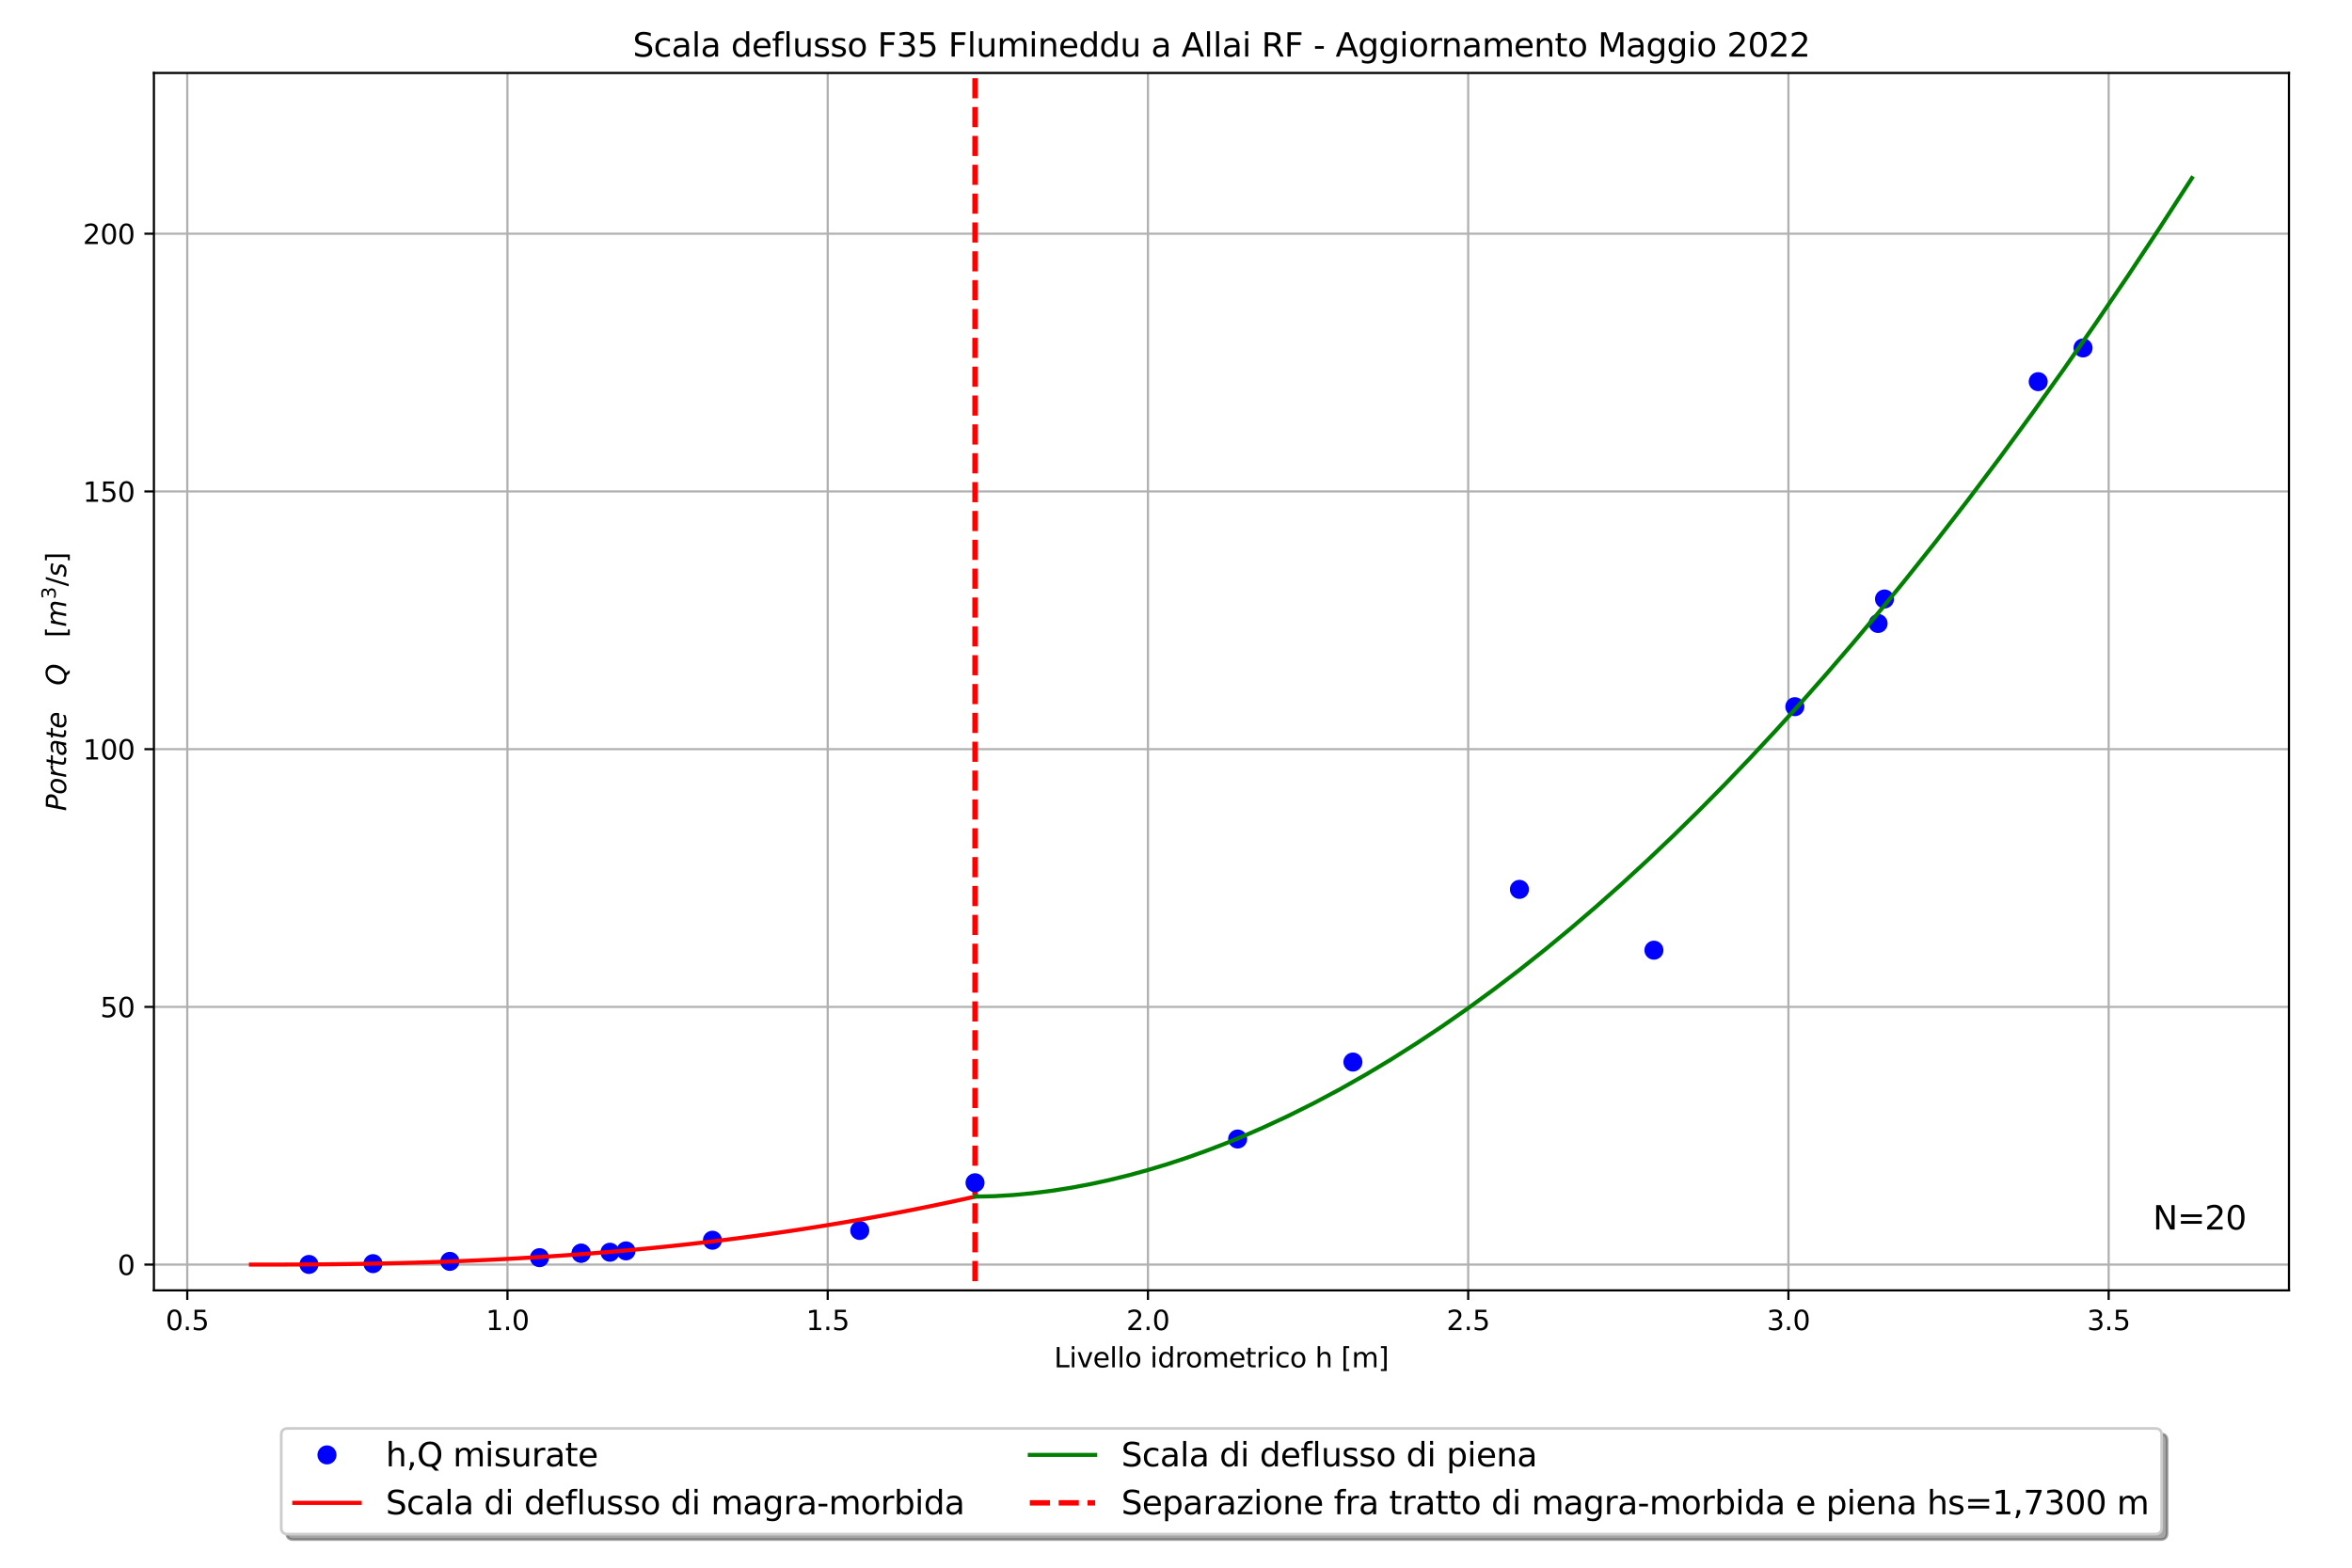 <?xml version="1.0" encoding="utf-8" standalone="no"?>
<!DOCTYPE svg PUBLIC "-//W3C//DTD SVG 1.1//EN"
  "http://www.w3.org/Graphics/SVG/1.1/DTD/svg11.dtd">
<svg height="576pt" version="1.1" viewBox="0 0 864 576" width="864pt" xmlns="http://www.w3.org/2000/svg" xmlns:xlink="http://www.w3.org/1999/xlink">
 <defs>
  <style type="text/css">*{stroke-linecap:butt;stroke-linejoin:round;}</style>
 </defs>
 <g id="figure_1">
  <g id="patch_1">
   <path d="M 0 576 
L 864 576 
L 864 0 
L 0 0 
z
" style="fill:#ffffff;"/>
  </g>
  <g id="axes_1">
   <g id="patch_2">
    <path d="M 56.538 474.112 
L 840.85 474.112 
L 840.85 26.8 
L 56.538 26.8 
z
" style="fill:#ffffff;"/>
   </g>
   <g id="matplotlib.axis_1">
    <g id="xtick_1">
     <g id="line2d_1">
      <path clip-path="url(#p2d6038a523)" d="M 68.786 474.112 
L 68.786 26.8 
" style="fill:none;stroke:#b0b0b0;stroke-linecap:square;stroke-width:0.8;"/>
     </g>
     <g id="line2d_2">
      <defs>
       <path d="M 0 0 
L 0 3.5 
" id="m335e46448c" style="stroke:#000000;stroke-width:0.8;"/>
      </defs>
      <g>
       <use style="stroke:#000000;stroke-width:0.8;" x="68.786" xlink:href="#m335e46448c" y="474.112"/>
      </g>
     </g>
     <g id="text_1">
      <!-- 0.5 -->
      <g transform="translate(60.834 488.71)scale(0.1 -0.1)">
       <defs>
        <path d="M 2034 4250 
Q 1547 4250 1301 3770 
Q 1056 3291 1056 2328 
Q 1056 1369 1301 889 
Q 1547 409 2034 409 
Q 2525 409 2770 889 
Q 3016 1369 3016 2328 
Q 3016 3291 2770 3770 
Q 2525 4250 2034 4250 
z
M 2034 4750 
Q 2819 4750 3233 4129 
Q 3647 3509 3647 2328 
Q 3647 1150 3233 529 
Q 2819 -91 2034 -91 
Q 1250 -91 836 529 
Q 422 1150 422 2328 
Q 422 3509 836 4129 
Q 1250 4750 2034 4750 
z
" id="DejaVuSans-30" transform="scale(0.016)"/>
        <path d="M 684 794 
L 1344 794 
L 1344 0 
L 684 0 
L 684 794 
z
" id="DejaVuSans-2e" transform="scale(0.016)"/>
        <path d="M 691 4666 
L 3169 4666 
L 3169 4134 
L 1269 4134 
L 1269 2991 
Q 1406 3038 1543 3061 
Q 1681 3084 1819 3084 
Q 2600 3084 3056 2656 
Q 3513 2228 3513 1497 
Q 3513 744 3044 326 
Q 2575 -91 1722 -91 
Q 1428 -91 1123 -41 
Q 819 9 494 109 
L 494 744 
Q 775 591 1075 516 
Q 1375 441 1709 441 
Q 2250 441 2565 725 
Q 2881 1009 2881 1497 
Q 2881 1984 2565 2268 
Q 2250 2553 1709 2553 
Q 1456 2553 1204 2497 
Q 953 2441 691 2322 
L 691 4666 
z
" id="DejaVuSans-35" transform="scale(0.016)"/>
       </defs>
       <use xlink:href="#DejaVuSans-30"/>
       <use x="63.623" xlink:href="#DejaVuSans-2e"/>
       <use x="95.41" xlink:href="#DejaVuSans-35"/>
      </g>
     </g>
    </g>
    <g id="xtick_2">
     <g id="line2d_3">
      <path clip-path="url(#p2d6038a523)" d="M 186.423 474.112 
L 186.423 26.8 
" style="fill:none;stroke:#b0b0b0;stroke-linecap:square;stroke-width:0.8;"/>
     </g>
     <g id="line2d_4">
      <g>
       <use style="stroke:#000000;stroke-width:0.8;" x="186.423" xlink:href="#m335e46448c" y="474.112"/>
      </g>
     </g>
     <g id="text_2">
      <!-- 1.0 -->
      <g transform="translate(178.472 488.71)scale(0.1 -0.1)">
       <defs>
        <path d="M 794 531 
L 1825 531 
L 1825 4091 
L 703 3866 
L 703 4441 
L 1819 4666 
L 2450 4666 
L 2450 531 
L 3481 531 
L 3481 0 
L 794 0 
L 794 531 
z
" id="DejaVuSans-31" transform="scale(0.016)"/>
       </defs>
       <use xlink:href="#DejaVuSans-31"/>
       <use x="63.623" xlink:href="#DejaVuSans-2e"/>
       <use x="95.41" xlink:href="#DejaVuSans-30"/>
      </g>
     </g>
    </g>
    <g id="xtick_3">
     <g id="line2d_5">
      <path clip-path="url(#p2d6038a523)" d="M 304.061 474.112 
L 304.061 26.8 
" style="fill:none;stroke:#b0b0b0;stroke-linecap:square;stroke-width:0.8;"/>
     </g>
     <g id="line2d_6">
      <g>
       <use style="stroke:#000000;stroke-width:0.8;" x="304.061" xlink:href="#m335e46448c" y="474.112"/>
      </g>
     </g>
     <g id="text_3">
      <!-- 1.5 -->
      <g transform="translate(296.109 488.71)scale(0.1 -0.1)">
       <use xlink:href="#DejaVuSans-31"/>
       <use x="63.623" xlink:href="#DejaVuSans-2e"/>
       <use x="95.41" xlink:href="#DejaVuSans-35"/>
      </g>
     </g>
    </g>
    <g id="xtick_4">
     <g id="line2d_7">
      <path clip-path="url(#p2d6038a523)" d="M 421.699 474.112 
L 421.699 26.8 
" style="fill:none;stroke:#b0b0b0;stroke-linecap:square;stroke-width:0.8;"/>
     </g>
     <g id="line2d_8">
      <g>
       <use style="stroke:#000000;stroke-width:0.8;" x="421.699" xlink:href="#m335e46448c" y="474.112"/>
      </g>
     </g>
     <g id="text_4">
      <!-- 2.0 -->
      <g transform="translate(413.747 488.71)scale(0.1 -0.1)">
       <defs>
        <path d="M 1228 531 
L 3431 531 
L 3431 0 
L 469 0 
L 469 531 
Q 828 903 1448 1529 
Q 2069 2156 2228 2338 
Q 2531 2678 2651 2914 
Q 2772 3150 2772 3378 
Q 2772 3750 2511 3984 
Q 2250 4219 1831 4219 
Q 1534 4219 1204 4116 
Q 875 4013 500 3803 
L 500 4441 
Q 881 4594 1212 4672 
Q 1544 4750 1819 4750 
Q 2544 4750 2975 4387 
Q 3406 4025 3406 3419 
Q 3406 3131 3298 2873 
Q 3191 2616 2906 2266 
Q 2828 2175 2409 1742 
Q 1991 1309 1228 531 
z
" id="DejaVuSans-32" transform="scale(0.016)"/>
       </defs>
       <use xlink:href="#DejaVuSans-32"/>
       <use x="63.623" xlink:href="#DejaVuSans-2e"/>
       <use x="95.41" xlink:href="#DejaVuSans-30"/>
      </g>
     </g>
    </g>
    <g id="xtick_5">
     <g id="line2d_9">
      <path clip-path="url(#p2d6038a523)" d="M 539.336 474.112 
L 539.336 26.8 
" style="fill:none;stroke:#b0b0b0;stroke-linecap:square;stroke-width:0.8;"/>
     </g>
     <g id="line2d_10">
      <g>
       <use style="stroke:#000000;stroke-width:0.8;" x="539.336" xlink:href="#m335e46448c" y="474.112"/>
      </g>
     </g>
     <g id="text_5">
      <!-- 2.5 -->
      <g transform="translate(531.385 488.71)scale(0.1 -0.1)">
       <use xlink:href="#DejaVuSans-32"/>
       <use x="63.623" xlink:href="#DejaVuSans-2e"/>
       <use x="95.41" xlink:href="#DejaVuSans-35"/>
      </g>
     </g>
    </g>
    <g id="xtick_6">
     <g id="line2d_11">
      <path clip-path="url(#p2d6038a523)" d="M 656.974 474.112 
L 656.974 26.8 
" style="fill:none;stroke:#b0b0b0;stroke-linecap:square;stroke-width:0.8;"/>
     </g>
     <g id="line2d_12">
      <g>
       <use style="stroke:#000000;stroke-width:0.8;" x="656.974" xlink:href="#m335e46448c" y="474.112"/>
      </g>
     </g>
     <g id="text_6">
      <!-- 3.0 -->
      <g transform="translate(649.022 488.71)scale(0.1 -0.1)">
       <defs>
        <path d="M 2597 2516 
Q 3050 2419 3304 2112 
Q 3559 1806 3559 1356 
Q 3559 666 3084 287 
Q 2609 -91 1734 -91 
Q 1441 -91 1130 -33 
Q 819 25 488 141 
L 488 750 
Q 750 597 1062 519 
Q 1375 441 1716 441 
Q 2309 441 2620 675 
Q 2931 909 2931 1356 
Q 2931 1769 2642 2001 
Q 2353 2234 1838 2234 
L 1294 2234 
L 1294 2753 
L 1863 2753 
Q 2328 2753 2575 2939 
Q 2822 3125 2822 3475 
Q 2822 3834 2567 4026 
Q 2313 4219 1838 4219 
Q 1578 4219 1281 4162 
Q 984 4106 628 3988 
L 628 4550 
Q 988 4650 1302 4700 
Q 1616 4750 1894 4750 
Q 2613 4750 3031 4423 
Q 3450 4097 3450 3541 
Q 3450 3153 3228 2886 
Q 3006 2619 2597 2516 
z
" id="DejaVuSans-33" transform="scale(0.016)"/>
       </defs>
       <use xlink:href="#DejaVuSans-33"/>
       <use x="63.623" xlink:href="#DejaVuSans-2e"/>
       <use x="95.41" xlink:href="#DejaVuSans-30"/>
      </g>
     </g>
    </g>
    <g id="xtick_7">
     <g id="line2d_13">
      <path clip-path="url(#p2d6038a523)" d="M 774.612 474.112 
L 774.612 26.8 
" style="fill:none;stroke:#b0b0b0;stroke-linecap:square;stroke-width:0.8;"/>
     </g>
     <g id="line2d_14">
      <g>
       <use style="stroke:#000000;stroke-width:0.8;" x="774.612" xlink:href="#m335e46448c" y="474.112"/>
      </g>
     </g>
     <g id="text_7">
      <!-- 3.5 -->
      <g transform="translate(766.66 488.71)scale(0.1 -0.1)">
       <use xlink:href="#DejaVuSans-33"/>
       <use x="63.623" xlink:href="#DejaVuSans-2e"/>
       <use x="95.41" xlink:href="#DejaVuSans-35"/>
      </g>
     </g>
    </g>
    <g id="text_8">
     <!-- Livello idrometrico h [m] -->
     <g transform="translate(387.212 502.389)scale(0.1 -0.1)">
      <defs>
       <path d="M 628 4666 
L 1259 4666 
L 1259 531 
L 3531 531 
L 3531 0 
L 628 0 
L 628 4666 
z
" id="DejaVuSans-4c" transform="scale(0.016)"/>
       <path d="M 603 3500 
L 1178 3500 
L 1178 0 
L 603 0 
L 603 3500 
z
M 603 4863 
L 1178 4863 
L 1178 4134 
L 603 4134 
L 603 4863 
z
" id="DejaVuSans-69" transform="scale(0.016)"/>
       <path d="M 191 3500 
L 800 3500 
L 1894 563 
L 2988 3500 
L 3597 3500 
L 2284 0 
L 1503 0 
L 191 3500 
z
" id="DejaVuSans-76" transform="scale(0.016)"/>
       <path d="M 3597 1894 
L 3597 1613 
L 953 1613 
Q 991 1019 1311 708 
Q 1631 397 2203 397 
Q 2534 397 2845 478 
Q 3156 559 3463 722 
L 3463 178 
Q 3153 47 2828 -22 
Q 2503 -91 2169 -91 
Q 1331 -91 842 396 
Q 353 884 353 1716 
Q 353 2575 817 3079 
Q 1281 3584 2069 3584 
Q 2775 3584 3186 3129 
Q 3597 2675 3597 1894 
z
M 3022 2063 
Q 3016 2534 2758 2815 
Q 2500 3097 2075 3097 
Q 1594 3097 1305 2825 
Q 1016 2553 972 2059 
L 3022 2063 
z
" id="DejaVuSans-65" transform="scale(0.016)"/>
       <path d="M 603 4863 
L 1178 4863 
L 1178 0 
L 603 0 
L 603 4863 
z
" id="DejaVuSans-6c" transform="scale(0.016)"/>
       <path d="M 1959 3097 
Q 1497 3097 1228 2736 
Q 959 2375 959 1747 
Q 959 1119 1226 758 
Q 1494 397 1959 397 
Q 2419 397 2687 759 
Q 2956 1122 2956 1747 
Q 2956 2369 2687 2733 
Q 2419 3097 1959 3097 
z
M 1959 3584 
Q 2709 3584 3137 3096 
Q 3566 2609 3566 1747 
Q 3566 888 3137 398 
Q 2709 -91 1959 -91 
Q 1206 -91 779 398 
Q 353 888 353 1747 
Q 353 2609 779 3096 
Q 1206 3584 1959 3584 
z
" id="DejaVuSans-6f" transform="scale(0.016)"/>
       <path id="DejaVuSans-20" transform="scale(0.016)"/>
       <path d="M 2906 2969 
L 2906 4863 
L 3481 4863 
L 3481 0 
L 2906 0 
L 2906 525 
Q 2725 213 2448 61 
Q 2172 -91 1784 -91 
Q 1150 -91 751 415 
Q 353 922 353 1747 
Q 353 2572 751 3078 
Q 1150 3584 1784 3584 
Q 2172 3584 2448 3432 
Q 2725 3281 2906 2969 
z
M 947 1747 
Q 947 1113 1208 752 
Q 1469 391 1925 391 
Q 2381 391 2643 752 
Q 2906 1113 2906 1747 
Q 2906 2381 2643 2742 
Q 2381 3103 1925 3103 
Q 1469 3103 1208 2742 
Q 947 2381 947 1747 
z
" id="DejaVuSans-64" transform="scale(0.016)"/>
       <path d="M 2631 2963 
Q 2534 3019 2420 3045 
Q 2306 3072 2169 3072 
Q 1681 3072 1420 2755 
Q 1159 2438 1159 1844 
L 1159 0 
L 581 0 
L 581 3500 
L 1159 3500 
L 1159 2956 
Q 1341 3275 1631 3429 
Q 1922 3584 2338 3584 
Q 2397 3584 2469 3576 
Q 2541 3569 2628 3553 
L 2631 2963 
z
" id="DejaVuSans-72" transform="scale(0.016)"/>
       <path d="M 3328 2828 
Q 3544 3216 3844 3400 
Q 4144 3584 4550 3584 
Q 5097 3584 5394 3201 
Q 5691 2819 5691 2113 
L 5691 0 
L 5113 0 
L 5113 2094 
Q 5113 2597 4934 2840 
Q 4756 3084 4391 3084 
Q 3944 3084 3684 2787 
Q 3425 2491 3425 1978 
L 3425 0 
L 2847 0 
L 2847 2094 
Q 2847 2600 2669 2842 
Q 2491 3084 2119 3084 
Q 1678 3084 1418 2786 
Q 1159 2488 1159 1978 
L 1159 0 
L 581 0 
L 581 3500 
L 1159 3500 
L 1159 2956 
Q 1356 3278 1631 3431 
Q 1906 3584 2284 3584 
Q 2666 3584 2933 3390 
Q 3200 3197 3328 2828 
z
" id="DejaVuSans-6d" transform="scale(0.016)"/>
       <path d="M 1172 4494 
L 1172 3500 
L 2356 3500 
L 2356 3053 
L 1172 3053 
L 1172 1153 
Q 1172 725 1289 603 
Q 1406 481 1766 481 
L 2356 481 
L 2356 0 
L 1766 0 
Q 1100 0 847 248 
Q 594 497 594 1153 
L 594 3053 
L 172 3053 
L 172 3500 
L 594 3500 
L 594 4494 
L 1172 4494 
z
" id="DejaVuSans-74" transform="scale(0.016)"/>
       <path d="M 3122 3366 
L 3122 2828 
Q 2878 2963 2633 3030 
Q 2388 3097 2138 3097 
Q 1578 3097 1268 2742 
Q 959 2388 959 1747 
Q 959 1106 1268 751 
Q 1578 397 2138 397 
Q 2388 397 2633 464 
Q 2878 531 3122 666 
L 3122 134 
Q 2881 22 2623 -34 
Q 2366 -91 2075 -91 
Q 1284 -91 818 406 
Q 353 903 353 1747 
Q 353 2603 823 3093 
Q 1294 3584 2113 3584 
Q 2378 3584 2631 3529 
Q 2884 3475 3122 3366 
z
" id="DejaVuSans-63" transform="scale(0.016)"/>
       <path d="M 3513 2113 
L 3513 0 
L 2938 0 
L 2938 2094 
Q 2938 2591 2744 2837 
Q 2550 3084 2163 3084 
Q 1697 3084 1428 2787 
Q 1159 2491 1159 1978 
L 1159 0 
L 581 0 
L 581 4863 
L 1159 4863 
L 1159 2956 
Q 1366 3272 1645 3428 
Q 1925 3584 2291 3584 
Q 2894 3584 3203 3211 
Q 3513 2838 3513 2113 
z
" id="DejaVuSans-68" transform="scale(0.016)"/>
       <path d="M 550 4863 
L 1875 4863 
L 1875 4416 
L 1125 4416 
L 1125 -397 
L 1875 -397 
L 1875 -844 
L 550 -844 
L 550 4863 
z
" id="DejaVuSans-5b" transform="scale(0.016)"/>
       <path d="M 1947 4863 
L 1947 -844 
L 622 -844 
L 622 -397 
L 1369 -397 
L 1369 4416 
L 622 4416 
L 622 4863 
L 1947 4863 
z
" id="DejaVuSans-5d" transform="scale(0.016)"/>
      </defs>
      <use xlink:href="#DejaVuSans-4c"/>
      <use x="55.713" xlink:href="#DejaVuSans-69"/>
      <use x="83.496" xlink:href="#DejaVuSans-76"/>
      <use x="142.676" xlink:href="#DejaVuSans-65"/>
      <use x="204.199" xlink:href="#DejaVuSans-6c"/>
      <use x="231.982" xlink:href="#DejaVuSans-6c"/>
      <use x="259.766" xlink:href="#DejaVuSans-6f"/>
      <use x="320.947" xlink:href="#DejaVuSans-20"/>
      <use x="352.734" xlink:href="#DejaVuSans-69"/>
      <use x="380.518" xlink:href="#DejaVuSans-64"/>
      <use x="443.994" xlink:href="#DejaVuSans-72"/>
      <use x="482.857" xlink:href="#DejaVuSans-6f"/>
      <use x="544.039" xlink:href="#DejaVuSans-6d"/>
      <use x="641.451" xlink:href="#DejaVuSans-65"/>
      <use x="702.975" xlink:href="#DejaVuSans-74"/>
      <use x="742.184" xlink:href="#DejaVuSans-72"/>
      <use x="783.297" xlink:href="#DejaVuSans-69"/>
      <use x="811.08" xlink:href="#DejaVuSans-63"/>
      <use x="866.061" xlink:href="#DejaVuSans-6f"/>
      <use x="927.242" xlink:href="#DejaVuSans-20"/>
      <use x="959.029" xlink:href="#DejaVuSans-68"/>
      <use x="1022.408" xlink:href="#DejaVuSans-20"/>
      <use x="1054.195" xlink:href="#DejaVuSans-5b"/>
      <use x="1093.209" xlink:href="#DejaVuSans-6d"/>
      <use x="1190.621" xlink:href="#DejaVuSans-5d"/>
     </g>
    </g>
   </g>
   <g id="matplotlib.axis_2">
    <g id="ytick_1">
     <g id="line2d_15">
      <path clip-path="url(#p2d6038a523)" d="M 56.538 464.643 
L 840.85 464.643 
" style="fill:none;stroke:#b0b0b0;stroke-linecap:square;stroke-width:0.8;"/>
     </g>
     <g id="line2d_16">
      <defs>
       <path d="M 0 0 
L -3.5 0 
" id="m6e664c7bfc" style="stroke:#000000;stroke-width:0.8;"/>
      </defs>
      <g>
       <use style="stroke:#000000;stroke-width:0.8;" x="56.538" xlink:href="#m6e664c7bfc" y="464.643"/>
      </g>
     </g>
     <g id="text_9">
      <!-- 0 -->
      <g transform="translate(43.175 468.442)scale(0.1 -0.1)">
       <use xlink:href="#DejaVuSans-30"/>
      </g>
     </g>
    </g>
    <g id="ytick_2">
     <g id="line2d_17">
      <path clip-path="url(#p2d6038a523)" d="M 56.538 369.95 
L 840.85 369.95 
" style="fill:none;stroke:#b0b0b0;stroke-linecap:square;stroke-width:0.8;"/>
     </g>
     <g id="line2d_18">
      <g>
       <use style="stroke:#000000;stroke-width:0.8;" x="56.538" xlink:href="#m6e664c7bfc" y="369.95"/>
      </g>
     </g>
     <g id="text_10">
      <!-- 50 -->
      <g transform="translate(36.812 373.749)scale(0.1 -0.1)">
       <use xlink:href="#DejaVuSans-35"/>
       <use x="63.623" xlink:href="#DejaVuSans-30"/>
      </g>
     </g>
    </g>
    <g id="ytick_3">
     <g id="line2d_19">
      <path clip-path="url(#p2d6038a523)" d="M 56.538 275.257 
L 840.85 275.257 
" style="fill:none;stroke:#b0b0b0;stroke-linecap:square;stroke-width:0.8;"/>
     </g>
     <g id="line2d_20">
      <g>
       <use style="stroke:#000000;stroke-width:0.8;" x="56.538" xlink:href="#m6e664c7bfc" y="275.257"/>
      </g>
     </g>
     <g id="text_11">
      <!-- 100 -->
      <g transform="translate(30.45 279.056)scale(0.1 -0.1)">
       <use xlink:href="#DejaVuSans-31"/>
       <use x="63.623" xlink:href="#DejaVuSans-30"/>
       <use x="127.246" xlink:href="#DejaVuSans-30"/>
      </g>
     </g>
    </g>
    <g id="ytick_4">
     <g id="line2d_21">
      <path clip-path="url(#p2d6038a523)" d="M 56.538 180.564 
L 840.85 180.564 
" style="fill:none;stroke:#b0b0b0;stroke-linecap:square;stroke-width:0.8;"/>
     </g>
     <g id="line2d_22">
      <g>
       <use style="stroke:#000000;stroke-width:0.8;" x="56.538" xlink:href="#m6e664c7bfc" y="180.564"/>
      </g>
     </g>
     <g id="text_12">
      <!-- 150 -->
      <g transform="translate(30.45 184.363)scale(0.1 -0.1)">
       <use xlink:href="#DejaVuSans-31"/>
       <use x="63.623" xlink:href="#DejaVuSans-35"/>
       <use x="127.246" xlink:href="#DejaVuSans-30"/>
      </g>
     </g>
    </g>
    <g id="ytick_5">
     <g id="line2d_23">
      <path clip-path="url(#p2d6038a523)" d="M 56.538 85.871 
L 840.85 85.871 
" style="fill:none;stroke:#b0b0b0;stroke-linecap:square;stroke-width:0.8;"/>
     </g>
     <g id="line2d_24">
      <g>
       <use style="stroke:#000000;stroke-width:0.8;" x="56.538" xlink:href="#m6e664c7bfc" y="85.871"/>
      </g>
     </g>
     <g id="text_13">
      <!-- 200 -->
      <g transform="translate(30.45 89.67)scale(0.1 -0.1)">
       <use xlink:href="#DejaVuSans-32"/>
       <use x="63.623" xlink:href="#DejaVuSans-30"/>
       <use x="127.246" xlink:href="#DejaVuSans-30"/>
      </g>
     </g>
    </g>
    <g id="text_14">
     <!-- $Portate \quad Q \quad [m^3/s]$ -->
     <g transform="translate(24.37 298.006)rotate(-90)scale(0.1 -0.1)">
      <defs>
       <path d="M 1081 4666 
L 2541 4666 
Q 3178 4666 3512 4369 
Q 3847 4072 3847 3500 
Q 3847 2731 3353 2303 
Q 2859 1875 1966 1875 
L 1172 1875 
L 806 0 
L 172 0 
L 1081 4666 
z
M 1613 4147 
L 1275 2394 
L 2069 2394 
Q 2606 2394 2893 2669 
Q 3181 2944 3181 3456 
Q 3181 3784 2986 3965 
Q 2791 4147 2438 4147 
L 1613 4147 
z
" id="DejaVuSans-Oblique-50" transform="scale(0.016)"/>
       <path d="M 1625 -91 
Q 1009 -91 651 289 
Q 294 669 294 1325 
Q 294 1706 417 2101 
Q 541 2497 738 2766 
Q 1047 3184 1428 3384 
Q 1809 3584 2291 3584 
Q 2888 3584 3255 3212 
Q 3622 2841 3622 2241 
Q 3622 1825 3500 1412 
Q 3378 1000 3181 728 
Q 2875 309 2494 109 
Q 2113 -91 1625 -91 
z
M 891 1344 
Q 891 869 1089 633 
Q 1288 397 1691 397 
Q 2269 397 2648 901 
Q 3028 1406 3028 2181 
Q 3028 2634 2825 2865 
Q 2622 3097 2228 3097 
Q 1903 3097 1650 2945 
Q 1397 2794 1197 2484 
Q 1050 2253 970 1956 
Q 891 1659 891 1344 
z
" id="DejaVuSans-Oblique-6f" transform="scale(0.016)"/>
       <path d="M 2853 2969 
Q 2766 3016 2653 3041 
Q 2541 3066 2413 3066 
Q 1953 3066 1609 2717 
Q 1266 2369 1153 1784 
L 800 0 
L 225 0 
L 909 3500 
L 1484 3500 
L 1375 2956 
Q 1603 3259 1920 3421 
Q 2238 3584 2597 3584 
Q 2691 3584 2781 3573 
Q 2872 3563 2963 3538 
L 2853 2969 
z
" id="DejaVuSans-Oblique-72" transform="scale(0.016)"/>
       <path d="M 2706 3500 
L 2619 3053 
L 1472 3053 
L 1100 1153 
Q 1081 1047 1072 975 
Q 1063 903 1063 863 
Q 1063 663 1183 572 
Q 1303 481 1569 481 
L 2150 481 
L 2053 0 
L 1503 0 
Q 991 0 739 200 
Q 488 400 488 806 
Q 488 878 497 964 
Q 506 1050 525 1153 
L 897 3053 
L 409 3053 
L 500 3500 
L 978 3500 
L 1172 4494 
L 1747 4494 
L 1556 3500 
L 2706 3500 
z
" id="DejaVuSans-Oblique-74" transform="scale(0.016)"/>
       <path d="M 3438 1997 
L 3047 0 
L 2472 0 
L 2578 531 
Q 2325 219 2001 64 
Q 1678 -91 1281 -91 
Q 834 -91 548 182 
Q 263 456 263 884 
Q 263 1497 752 1853 
Q 1241 2209 2100 2209 
L 2900 2209 
L 2931 2363 
Q 2938 2388 2941 2417 
Q 2944 2447 2944 2509 
Q 2944 2788 2717 2942 
Q 2491 3097 2081 3097 
Q 1800 3097 1504 3025 
Q 1209 2953 897 2809 
L 997 3341 
Q 1322 3463 1633 3523 
Q 1944 3584 2234 3584 
Q 2853 3584 3176 3315 
Q 3500 3047 3500 2534 
Q 3500 2431 3484 2292 
Q 3469 2153 3438 1997 
z
M 2816 1759 
L 2241 1759 
Q 1534 1759 1195 1570 
Q 856 1381 856 984 
Q 856 709 1029 553 
Q 1203 397 1509 397 
Q 1978 397 2328 733 
Q 2678 1069 2791 1631 
L 2816 1759 
z
" id="DejaVuSans-Oblique-61" transform="scale(0.016)"/>
       <path d="M 3078 2063 
Q 3088 2113 3092 2166 
Q 3097 2219 3097 2272 
Q 3097 2653 2873 2875 
Q 2650 3097 2266 3097 
Q 1838 3097 1509 2826 
Q 1181 2556 1013 2059 
L 3078 2063 
z
M 3578 1613 
L 903 1613 
Q 884 1494 878 1425 
Q 872 1356 872 1306 
Q 872 872 1139 634 
Q 1406 397 1894 397 
Q 2269 397 2603 481 
Q 2938 566 3225 728 
L 3116 159 
Q 2806 34 2476 -28 
Q 2147 -91 1806 -91 
Q 1078 -91 686 257 
Q 294 606 294 1247 
Q 294 1794 489 2264 
Q 684 2734 1063 3103 
Q 1306 3334 1642 3459 
Q 1978 3584 2356 3584 
Q 2950 3584 3301 3228 
Q 3653 2872 3653 2272 
Q 3653 2128 3634 1964 
Q 3616 1800 3578 1613 
z
" id="DejaVuSans-Oblique-65" transform="scale(0.016)"/>
       <path d="M 2309 -84 
Q 2275 -88 2237 -89 
Q 2200 -91 2125 -91 
Q 1250 -91 756 411 
Q 263 913 263 1797 
Q 263 2319 452 2844 
Q 641 3369 978 3788 
Q 1369 4269 1858 4509 
Q 2347 4750 2938 4750 
Q 3794 4750 4287 4245 
Q 4781 3741 4781 2869 
Q 4781 1928 4265 1147 
Q 3750 366 2919 44 
L 3553 -825 
L 2847 -825 
L 2309 -84 
z
M 2919 4238 
Q 2400 4238 2003 3986 
Q 1606 3734 1313 3219 
Q 1125 2891 1026 2522 
Q 928 2153 928 1778 
Q 928 1128 1239 775 
Q 1550 422 2119 422 
Q 2631 422 3032 676 
Q 3434 931 3719 1434 
Q 3909 1772 4009 2142 
Q 4109 2513 4109 2881 
Q 4109 3528 3796 3883 
Q 3484 4238 2919 4238 
z
" id="DejaVuSans-Oblique-51" transform="scale(0.016)"/>
       <path d="M 5747 2113 
L 5338 0 
L 4763 0 
L 5166 2094 
Q 5191 2228 5203 2325 
Q 5216 2422 5216 2491 
Q 5216 2772 5059 2928 
Q 4903 3084 4622 3084 
Q 4203 3084 3875 2770 
Q 3547 2456 3450 1953 
L 3066 0 
L 2491 0 
L 2900 2094 
Q 2925 2209 2937 2307 
Q 2950 2406 2950 2484 
Q 2950 2769 2794 2926 
Q 2638 3084 2363 3084 
Q 1938 3084 1609 2770 
Q 1281 2456 1184 1953 
L 800 0 
L 225 0 
L 909 3500 
L 1484 3500 
L 1375 2956 
Q 1609 3263 1923 3423 
Q 2238 3584 2597 3584 
Q 2978 3584 3223 3384 
Q 3469 3184 3519 2828 
Q 3781 3197 4126 3390 
Q 4472 3584 4856 3584 
Q 5306 3584 5551 3325 
Q 5797 3066 5797 2591 
Q 5797 2488 5784 2364 
Q 5772 2241 5747 2113 
z
" id="DejaVuSans-Oblique-6d" transform="scale(0.016)"/>
       <path d="M 1625 4666 
L 2156 4666 
L 531 -594 
L 0 -594 
L 1625 4666 
z
" id="DejaVuSans-2f" transform="scale(0.016)"/>
       <path d="M 3200 3397 
L 3091 2853 
Q 2863 2978 2609 3040 
Q 2356 3103 2088 3103 
Q 1634 3103 1373 2948 
Q 1113 2794 1113 2528 
Q 1113 2219 1719 2053 
Q 1766 2041 1788 2034 
L 1972 1978 
Q 2547 1819 2739 1644 
Q 2931 1469 2931 1166 
Q 2931 609 2489 259 
Q 2047 -91 1331 -91 
Q 1053 -91 747 -37 
Q 441 16 72 128 
L 184 722 
Q 500 559 806 475 
Q 1113 391 1394 391 
Q 1816 391 2080 572 
Q 2344 753 2344 1031 
Q 2344 1331 1650 1516 
L 1591 1531 
L 1394 1581 
Q 956 1697 753 1886 
Q 550 2075 550 2369 
Q 550 2928 970 3256 
Q 1391 3584 2113 3584 
Q 2397 3584 2667 3537 
Q 2938 3491 3200 3397 
z
" id="DejaVuSans-Oblique-73" transform="scale(0.016)"/>
      </defs>
      <use transform="translate(0 0.766)" xlink:href="#DejaVuSans-Oblique-50"/>
      <use transform="translate(60.303 0.766)" xlink:href="#DejaVuSans-Oblique-6f"/>
      <use transform="translate(121.484 0.766)" xlink:href="#DejaVuSans-Oblique-72"/>
      <use transform="translate(162.598 0.766)" xlink:href="#DejaVuSans-Oblique-74"/>
      <use transform="translate(201.807 0.766)" xlink:href="#DejaVuSans-Oblique-61"/>
      <use transform="translate(263.086 0.766)" xlink:href="#DejaVuSans-Oblique-74"/>
      <use transform="translate(302.295 0.766)" xlink:href="#DejaVuSans-Oblique-65"/>
      <use transform="translate(461.23 0.766)" xlink:href="#DejaVuSans-Oblique-51"/>
      <use transform="translate(637.354 0.766)" xlink:href="#DejaVuSans-5b"/>
      <use transform="translate(676.367 0.766)" xlink:href="#DejaVuSans-Oblique-6d"/>
      <use transform="translate(778.429 39.047)scale(0.7)" xlink:href="#DejaVuSans-33"/>
      <use transform="translate(825.7 0.766)" xlink:href="#DejaVuSans-2f"/>
      <use transform="translate(859.391 0.766)" xlink:href="#DejaVuSans-Oblique-73"/>
      <use transform="translate(911.491 0.766)" xlink:href="#DejaVuSans-5d"/>
     </g>
    </g>
   </g>
   <g id="LineCollection_1">
    <path clip-path="url(#p2d6038a523)" d="M 358.176 502.52 
L 358.176 -1 
" style="fill:none;stroke:#ff0000;stroke-dasharray:7.4,3.2;stroke-dashoffset:0;stroke-width:2;"/>
   </g>
   <g id="line2d_25">
    <defs>
     <path d="M 0 3 
C 0.796 3 1.559 2.684 2.121 2.121 
C 2.684 1.559 3 0.796 3 0 
C 3 -0.796 2.684 -1.559 2.121 -2.121 
C 1.559 -2.684 0.796 -3 0 -3 
C -0.796 -3 -1.559 -2.684 -2.121 -2.121 
C -2.684 -1.559 -3 -0.796 -3 0 
C -3 0.796 -2.684 1.559 -2.121 2.121 
C -1.559 2.684 -0.796 3 0 3 
z
" id="m32f3fd5a5f" style="stroke:#0000ff;"/>
    </defs>
    <g clip-path="url(#p2d6038a523)">
     <use style="fill:#0000ff;stroke:#0000ff;" x="113.488" xlink:href="#m32f3fd5a5f" y="464.582"/>
     <use style="fill:#0000ff;stroke:#0000ff;" x="137.015" xlink:href="#m32f3fd5a5f" y="464.294"/>
     <use style="fill:#0000ff;stroke:#0000ff;" x="165.249" xlink:href="#m32f3fd5a5f" y="463.457"/>
     <use style="fill:#0000ff;stroke:#0000ff;" x="198.187" xlink:href="#m32f3fd5a5f" y="462.092"/>
     <use style="fill:#0000ff;stroke:#0000ff;" x="213.48" xlink:href="#m32f3fd5a5f" y="460.478"/>
     <use style="fill:#0000ff;stroke:#0000ff;" x="213.48" xlink:href="#m32f3fd5a5f" y="460.438"/>
     <use style="fill:#0000ff;stroke:#0000ff;" x="224.067" xlink:href="#m32f3fd5a5f" y="460.097"/>
     <use style="fill:#0000ff;stroke:#0000ff;" x="229.949" xlink:href="#m32f3fd5a5f" y="459.603"/>
     <use style="fill:#0000ff;stroke:#0000ff;" x="261.711" xlink:href="#m32f3fd5a5f" y="455.687"/>
     <use style="fill:#0000ff;stroke:#0000ff;" x="315.825" xlink:href="#m32f3fd5a5f" y="452.103"/>
     <use style="fill:#0000ff;stroke:#0000ff;" x="358.174" xlink:href="#m32f3fd5a5f" y="434.566"/>
     <use style="fill:#0000ff;stroke:#0000ff;" x="454.637" xlink:href="#m32f3fd5a5f" y="418.499"/>
     <use style="fill:#0000ff;stroke:#0000ff;" x="496.987" xlink:href="#m32f3fd5a5f" y="390.222"/>
     <use style="fill:#0000ff;stroke:#0000ff;" x="558.158" xlink:href="#m32f3fd5a5f" y="326.77"/>
     <use style="fill:#0000ff;stroke:#0000ff;" x="607.566" xlink:href="#m32f3fd5a5f" y="349.117"/>
     <use style="fill:#0000ff;stroke:#0000ff;" x="659.327" xlink:href="#m32f3fd5a5f" y="259.648"/>
     <use style="fill:#0000ff;stroke:#0000ff;" x="689.913" xlink:href="#m32f3fd5a5f" y="229.081"/>
     <use style="fill:#0000ff;stroke:#0000ff;" x="692.265" xlink:href="#m32f3fd5a5f" y="220.083"/>
     <use style="fill:#0000ff;stroke:#0000ff;" x="748.731" xlink:href="#m32f3fd5a5f" y="140.234"/>
     <use style="fill:#0000ff;stroke:#0000ff;" x="765.201" xlink:href="#m32f3fd5a5f" y="127.841"/>
    </g>
   </g>
   <g id="line2d_26">
    <path clip-path="url(#p2d6038a523)" d="M 92.188 464.643 
L 94.541 464.642 
L 96.894 464.641 
L 99.246 464.638 
L 101.599 464.634 
L 103.952 464.628 
L 106.305 464.62 
L 108.657 464.61 
L 111.01 464.598 
L 113.363 464.583 
L 115.716 464.566 
L 118.068 464.546 
L 120.421 464.524 
L 122.774 464.499 
L 125.127 464.472 
L 127.479 464.441 
L 129.832 464.407 
L 132.185 464.371 
L 134.538 464.331 
L 136.89 464.288 
L 139.243 464.242 
L 141.596 464.193 
L 143.949 464.14 
L 146.301 464.084 
L 148.654 464.024 
L 151.007 463.96 
L 153.36 463.894 
L 155.712 463.823 
L 158.065 463.749 
L 160.418 463.671 
L 162.771 463.589 
L 165.123 463.503 
L 167.476 463.413 
L 169.829 463.32 
L 172.182 463.222 
L 174.534 463.12 
L 176.887 463.014 
L 179.24 462.904 
L 181.593 462.79 
L 183.945 462.672 
L 186.298 462.549 
L 188.651 462.422 
L 191.004 462.29 
L 193.356 462.154 
L 195.709 462.014 
L 198.062 461.869 
L 200.415 461.72 
L 202.767 461.566 
L 205.12 461.408 
L 207.473 461.244 
L 209.826 461.077 
L 212.179 460.904 
L 214.531 460.727 
L 216.884 460.545 
L 219.237 460.358 
L 221.59 460.166 
L 223.942 459.969 
L 226.295 459.768 
L 228.648 459.561 
L 231.001 459.35 
L 233.353 459.133 
L 235.706 458.911 
L 238.059 458.685 
L 240.412 458.453 
L 242.764 458.216 
L 245.117 457.974 
L 247.47 457.726 
L 249.823 457.474 
L 252.175 457.216 
L 254.528 456.952 
L 256.881 456.684 
L 259.234 456.41 
L 261.586 456.13 
L 263.939 455.846 
L 266.292 455.555 
L 268.645 455.26 
L 270.997 454.958 
L 273.35 454.651 
L 275.703 454.339 
L 278.056 454.021 
L 280.408 453.697 
L 282.761 453.368 
L 285.114 453.033 
L 287.467 452.693 
L 289.819 452.346 
L 292.172 451.994 
L 294.525 451.636 
L 296.878 451.272 
L 299.23 450.903 
L 301.583 450.527 
L 303.936 450.146 
L 306.289 449.758 
L 308.641 449.365 
L 310.994 448.966 
L 313.347 448.561 
L 315.7 448.15 
L 318.052 447.732 
L 320.405 447.309 
L 322.758 446.879 
L 325.111 446.444 
L 327.463 446.002 
L 329.816 445.554 
L 332.169 445.1 
L 334.522 444.64 
L 336.874 444.174 
L 339.227 443.701 
L 341.58 443.222 
L 343.933 442.737 
L 346.285 442.245 
L 348.638 441.747 
L 350.991 441.242 
L 353.344 440.732 
L 355.696 440.214 
L 358.049 439.691 
" style="fill:none;stroke:#ff0000;stroke-linecap:square;stroke-width:1.5;"/>
   </g>
   <g id="line2d_27">
    <path clip-path="url(#p2d6038a523)" d="M 358.176 439.662 
L 365.234 439.501 
L 372.293 439.073 
L 379.351 438.406 
L 386.409 437.512 
L 393.468 436.4 
L 400.526 435.077 
L 407.584 433.547 
L 414.642 431.814 
L 421.701 429.883 
L 428.759 427.756 
L 435.817 425.436 
L 442.875 422.925 
L 449.934 420.226 
L 456.992 417.34 
L 464.05 414.27 
L 473.461 409.892 
L 482.872 405.193 
L 492.283 400.175 
L 501.694 394.841 
L 511.105 389.195 
L 520.516 383.24 
L 529.927 376.977 
L 539.338 370.409 
L 548.749 363.538 
L 558.16 356.366 
L 567.571 348.894 
L 576.982 341.126 
L 586.393 333.062 
L 595.804 324.704 
L 605.215 316.054 
L 614.626 307.113 
L 624.037 297.883 
L 633.448 288.364 
L 642.859 278.559 
L 652.27 268.469 
L 661.681 258.094 
L 671.092 247.437 
L 680.503 236.497 
L 689.914 225.277 
L 699.326 213.777 
L 711.089 199.01 
L 722.853 183.81 
L 734.617 168.178 
L 746.381 152.116 
L 758.144 135.626 
L 769.908 118.71 
L 781.672 101.369 
L 793.436 83.605 
L 805.199 65.419 
L 805.199 65.419 
" style="fill:none;stroke:#008000;stroke-linecap:square;stroke-width:1.5;"/>
   </g>
   <g id="patch_3">
    <path d="M 56.538 474.112 
L 56.538 26.8 
" style="fill:none;stroke:#000000;stroke-linecap:square;stroke-linejoin:miter;stroke-width:0.8;"/>
   </g>
   <g id="patch_4">
    <path d="M 840.85 474.112 
L 840.85 26.8 
" style="fill:none;stroke:#000000;stroke-linecap:square;stroke-linejoin:miter;stroke-width:0.8;"/>
   </g>
   <g id="patch_5">
    <path d="M 56.538 474.112 
L 840.85 474.112 
" style="fill:none;stroke:#000000;stroke-linecap:square;stroke-linejoin:miter;stroke-width:0.8;"/>
   </g>
   <g id="patch_6">
    <path d="M 56.538 26.8 
L 840.85 26.8 
" style="fill:none;stroke:#000000;stroke-linecap:square;stroke-linejoin:miter;stroke-width:0.8;"/>
   </g>
   <g id="text_15">
    <!-- N=20 -->
    <g transform="translate(790.861 451.746)scale(0.12 -0.12)">
     <defs>
      <path d="M 628 4666 
L 1478 4666 
L 3547 763 
L 3547 4666 
L 4159 4666 
L 4159 0 
L 3309 0 
L 1241 3903 
L 1241 0 
L 628 0 
L 628 4666 
z
" id="DejaVuSans-4e" transform="scale(0.016)"/>
      <path d="M 678 2906 
L 4684 2906 
L 4684 2381 
L 678 2381 
L 678 2906 
z
M 678 1631 
L 4684 1631 
L 4684 1100 
L 678 1100 
L 678 1631 
z
" id="DejaVuSans-3d" transform="scale(0.016)"/>
     </defs>
     <use xlink:href="#DejaVuSans-4e"/>
     <use x="74.805" xlink:href="#DejaVuSans-3d"/>
     <use x="158.594" xlink:href="#DejaVuSans-32"/>
     <use x="222.217" xlink:href="#DejaVuSans-30"/>
    </g>
   </g>
   <g id="text_16">
    <!-- Scala deflusso F35 Flumineddu a Allai RF - Aggiornamento Maggio 2022 -->
    <g transform="translate(232.472 20.8)scale(0.12 -0.12)">
     <defs>
      <path d="M 3425 4513 
L 3425 3897 
Q 3066 4069 2747 4153 
Q 2428 4238 2131 4238 
Q 1616 4238 1336 4038 
Q 1056 3838 1056 3469 
Q 1056 3159 1242 3001 
Q 1428 2844 1947 2747 
L 2328 2669 
Q 3034 2534 3370 2195 
Q 3706 1856 3706 1288 
Q 3706 609 3251 259 
Q 2797 -91 1919 -91 
Q 1588 -91 1214 -16 
Q 841 59 441 206 
L 441 856 
Q 825 641 1194 531 
Q 1563 422 1919 422 
Q 2459 422 2753 634 
Q 3047 847 3047 1241 
Q 3047 1584 2836 1778 
Q 2625 1972 2144 2069 
L 1759 2144 
Q 1053 2284 737 2584 
Q 422 2884 422 3419 
Q 422 4038 858 4394 
Q 1294 4750 2059 4750 
Q 2388 4750 2728 4690 
Q 3069 4631 3425 4513 
z
" id="DejaVuSans-53" transform="scale(0.016)"/>
      <path d="M 2194 1759 
Q 1497 1759 1228 1600 
Q 959 1441 959 1056 
Q 959 750 1161 570 
Q 1363 391 1709 391 
Q 2188 391 2477 730 
Q 2766 1069 2766 1631 
L 2766 1759 
L 2194 1759 
z
M 3341 1997 
L 3341 0 
L 2766 0 
L 2766 531 
Q 2569 213 2275 61 
Q 1981 -91 1556 -91 
Q 1019 -91 701 211 
Q 384 513 384 1019 
Q 384 1609 779 1909 
Q 1175 2209 1959 2209 
L 2766 2209 
L 2766 2266 
Q 2766 2663 2505 2880 
Q 2244 3097 1772 3097 
Q 1472 3097 1187 3025 
Q 903 2953 641 2809 
L 641 3341 
Q 956 3463 1253 3523 
Q 1550 3584 1831 3584 
Q 2591 3584 2966 3190 
Q 3341 2797 3341 1997 
z
" id="DejaVuSans-61" transform="scale(0.016)"/>
      <path d="M 2375 4863 
L 2375 4384 
L 1825 4384 
Q 1516 4384 1395 4259 
Q 1275 4134 1275 3809 
L 1275 3500 
L 2222 3500 
L 2222 3053 
L 1275 3053 
L 1275 0 
L 697 0 
L 697 3053 
L 147 3053 
L 147 3500 
L 697 3500 
L 697 3744 
Q 697 4328 969 4595 
Q 1241 4863 1831 4863 
L 2375 4863 
z
" id="DejaVuSans-66" transform="scale(0.016)"/>
      <path d="M 544 1381 
L 544 3500 
L 1119 3500 
L 1119 1403 
Q 1119 906 1312 657 
Q 1506 409 1894 409 
Q 2359 409 2629 706 
Q 2900 1003 2900 1516 
L 2900 3500 
L 3475 3500 
L 3475 0 
L 2900 0 
L 2900 538 
Q 2691 219 2414 64 
Q 2138 -91 1772 -91 
Q 1169 -91 856 284 
Q 544 659 544 1381 
z
M 1991 3584 
L 1991 3584 
z
" id="DejaVuSans-75" transform="scale(0.016)"/>
      <path d="M 2834 3397 
L 2834 2853 
Q 2591 2978 2328 3040 
Q 2066 3103 1784 3103 
Q 1356 3103 1142 2972 
Q 928 2841 928 2578 
Q 928 2378 1081 2264 
Q 1234 2150 1697 2047 
L 1894 2003 
Q 2506 1872 2764 1633 
Q 3022 1394 3022 966 
Q 3022 478 2636 193 
Q 2250 -91 1575 -91 
Q 1294 -91 989 -36 
Q 684 19 347 128 
L 347 722 
Q 666 556 975 473 
Q 1284 391 1588 391 
Q 1994 391 2212 530 
Q 2431 669 2431 922 
Q 2431 1156 2273 1281 
Q 2116 1406 1581 1522 
L 1381 1569 
Q 847 1681 609 1914 
Q 372 2147 372 2553 
Q 372 3047 722 3315 
Q 1072 3584 1716 3584 
Q 2034 3584 2315 3537 
Q 2597 3491 2834 3397 
z
" id="DejaVuSans-73" transform="scale(0.016)"/>
      <path d="M 628 4666 
L 3309 4666 
L 3309 4134 
L 1259 4134 
L 1259 2759 
L 3109 2759 
L 3109 2228 
L 1259 2228 
L 1259 0 
L 628 0 
L 628 4666 
z
" id="DejaVuSans-46" transform="scale(0.016)"/>
      <path d="M 3513 2113 
L 3513 0 
L 2938 0 
L 2938 2094 
Q 2938 2591 2744 2837 
Q 2550 3084 2163 3084 
Q 1697 3084 1428 2787 
Q 1159 2491 1159 1978 
L 1159 0 
L 581 0 
L 581 3500 
L 1159 3500 
L 1159 2956 
Q 1366 3272 1645 3428 
Q 1925 3584 2291 3584 
Q 2894 3584 3203 3211 
Q 3513 2838 3513 2113 
z
" id="DejaVuSans-6e" transform="scale(0.016)"/>
      <path d="M 2188 4044 
L 1331 1722 
L 3047 1722 
L 2188 4044 
z
M 1831 4666 
L 2547 4666 
L 4325 0 
L 3669 0 
L 3244 1197 
L 1141 1197 
L 716 0 
L 50 0 
L 1831 4666 
z
" id="DejaVuSans-41" transform="scale(0.016)"/>
      <path d="M 2841 2188 
Q 3044 2119 3236 1894 
Q 3428 1669 3622 1275 
L 4263 0 
L 3584 0 
L 2988 1197 
Q 2756 1666 2539 1819 
Q 2322 1972 1947 1972 
L 1259 1972 
L 1259 0 
L 628 0 
L 628 4666 
L 2053 4666 
Q 2853 4666 3247 4331 
Q 3641 3997 3641 3322 
Q 3641 2881 3436 2590 
Q 3231 2300 2841 2188 
z
M 1259 4147 
L 1259 2491 
L 2053 2491 
Q 2509 2491 2742 2702 
Q 2975 2913 2975 3322 
Q 2975 3731 2742 3939 
Q 2509 4147 2053 4147 
L 1259 4147 
z
" id="DejaVuSans-52" transform="scale(0.016)"/>
      <path d="M 313 2009 
L 1997 2009 
L 1997 1497 
L 313 1497 
L 313 2009 
z
" id="DejaVuSans-2d" transform="scale(0.016)"/>
      <path d="M 2906 1791 
Q 2906 2416 2648 2759 
Q 2391 3103 1925 3103 
Q 1463 3103 1205 2759 
Q 947 2416 947 1791 
Q 947 1169 1205 825 
Q 1463 481 1925 481 
Q 2391 481 2648 825 
Q 2906 1169 2906 1791 
z
M 3481 434 
Q 3481 -459 3084 -895 
Q 2688 -1331 1869 -1331 
Q 1566 -1331 1297 -1286 
Q 1028 -1241 775 -1147 
L 775 -588 
Q 1028 -725 1275 -790 
Q 1522 -856 1778 -856 
Q 2344 -856 2625 -561 
Q 2906 -266 2906 331 
L 2906 616 
Q 2728 306 2450 153 
Q 2172 0 1784 0 
Q 1141 0 747 490 
Q 353 981 353 1791 
Q 353 2603 747 3093 
Q 1141 3584 1784 3584 
Q 2172 3584 2450 3431 
Q 2728 3278 2906 2969 
L 2906 3500 
L 3481 3500 
L 3481 434 
z
" id="DejaVuSans-67" transform="scale(0.016)"/>
      <path d="M 628 4666 
L 1569 4666 
L 2759 1491 
L 3956 4666 
L 4897 4666 
L 4897 0 
L 4281 0 
L 4281 4097 
L 3078 897 
L 2444 897 
L 1241 4097 
L 1241 0 
L 628 0 
L 628 4666 
z
" id="DejaVuSans-4d" transform="scale(0.016)"/>
     </defs>
     <use xlink:href="#DejaVuSans-53"/>
     <use x="63.477" xlink:href="#DejaVuSans-63"/>
     <use x="118.457" xlink:href="#DejaVuSans-61"/>
     <use x="179.736" xlink:href="#DejaVuSans-6c"/>
     <use x="207.52" xlink:href="#DejaVuSans-61"/>
     <use x="268.799" xlink:href="#DejaVuSans-20"/>
     <use x="300.586" xlink:href="#DejaVuSans-64"/>
     <use x="364.062" xlink:href="#DejaVuSans-65"/>
     <use x="425.586" xlink:href="#DejaVuSans-66"/>
     <use x="460.791" xlink:href="#DejaVuSans-6c"/>
     <use x="488.574" xlink:href="#DejaVuSans-75"/>
     <use x="551.953" xlink:href="#DejaVuSans-73"/>
     <use x="604.053" xlink:href="#DejaVuSans-73"/>
     <use x="656.152" xlink:href="#DejaVuSans-6f"/>
     <use x="717.334" xlink:href="#DejaVuSans-20"/>
     <use x="749.121" xlink:href="#DejaVuSans-46"/>
     <use x="806.641" xlink:href="#DejaVuSans-33"/>
     <use x="870.264" xlink:href="#DejaVuSans-35"/>
     <use x="933.887" xlink:href="#DejaVuSans-20"/>
     <use x="965.674" xlink:href="#DejaVuSans-46"/>
     <use x="1023.193" xlink:href="#DejaVuSans-6c"/>
     <use x="1050.977" xlink:href="#DejaVuSans-75"/>
     <use x="1114.355" xlink:href="#DejaVuSans-6d"/>
     <use x="1211.768" xlink:href="#DejaVuSans-69"/>
     <use x="1239.551" xlink:href="#DejaVuSans-6e"/>
     <use x="1302.93" xlink:href="#DejaVuSans-65"/>
     <use x="1364.453" xlink:href="#DejaVuSans-64"/>
     <use x="1427.93" xlink:href="#DejaVuSans-64"/>
     <use x="1491.406" xlink:href="#DejaVuSans-75"/>
     <use x="1554.785" xlink:href="#DejaVuSans-20"/>
     <use x="1586.572" xlink:href="#DejaVuSans-61"/>
     <use x="1647.852" xlink:href="#DejaVuSans-20"/>
     <use x="1679.639" xlink:href="#DejaVuSans-41"/>
     <use x="1748.047" xlink:href="#DejaVuSans-6c"/>
     <use x="1775.83" xlink:href="#DejaVuSans-6c"/>
     <use x="1803.613" xlink:href="#DejaVuSans-61"/>
     <use x="1864.893" xlink:href="#DejaVuSans-69"/>
     <use x="1892.676" xlink:href="#DejaVuSans-20"/>
     <use x="1924.463" xlink:href="#DejaVuSans-52"/>
     <use x="1993.945" xlink:href="#DejaVuSans-46"/>
     <use x="2051.465" xlink:href="#DejaVuSans-20"/>
     <use x="2083.252" xlink:href="#DejaVuSans-2d"/>
     <use x="2119.336" xlink:href="#DejaVuSans-20"/>
     <use x="2151.123" xlink:href="#DejaVuSans-41"/>
     <use x="2219.531" xlink:href="#DejaVuSans-67"/>
     <use x="2283.008" xlink:href="#DejaVuSans-67"/>
     <use x="2346.484" xlink:href="#DejaVuSans-69"/>
     <use x="2374.268" xlink:href="#DejaVuSans-6f"/>
     <use x="2435.449" xlink:href="#DejaVuSans-72"/>
     <use x="2474.812" xlink:href="#DejaVuSans-6e"/>
     <use x="2538.191" xlink:href="#DejaVuSans-61"/>
     <use x="2599.471" xlink:href="#DejaVuSans-6d"/>
     <use x="2696.883" xlink:href="#DejaVuSans-65"/>
     <use x="2758.406" xlink:href="#DejaVuSans-6e"/>
     <use x="2821.785" xlink:href="#DejaVuSans-74"/>
     <use x="2860.994" xlink:href="#DejaVuSans-6f"/>
     <use x="2922.176" xlink:href="#DejaVuSans-20"/>
     <use x="2953.963" xlink:href="#DejaVuSans-4d"/>
     <use x="3040.242" xlink:href="#DejaVuSans-61"/>
     <use x="3101.521" xlink:href="#DejaVuSans-67"/>
     <use x="3164.998" xlink:href="#DejaVuSans-67"/>
     <use x="3228.475" xlink:href="#DejaVuSans-69"/>
     <use x="3256.258" xlink:href="#DejaVuSans-6f"/>
     <use x="3317.439" xlink:href="#DejaVuSans-20"/>
     <use x="3349.227" xlink:href="#DejaVuSans-32"/>
     <use x="3412.85" xlink:href="#DejaVuSans-30"/>
     <use x="3476.473" xlink:href="#DejaVuSans-32"/>
     <use x="3540.096" xlink:href="#DejaVuSans-32"/>
    </g>
   </g>
   <g id="legend_1">
    <g id="patch_7">
     <path d="M 107.712 565.671 
L 793.675 565.671 
Q 796.075 565.671 796.075 563.271 
L 796.075 529.243 
Q 796.075 526.843 793.675 526.843 
L 107.712 526.843 
Q 105.312 526.843 105.312 529.243 
L 105.312 563.271 
Q 105.312 565.671 107.712 565.671 
z
" style="fill:#4c4c4c;opacity:0.5;stroke:#4c4c4c;stroke-linejoin:miter;"/>
    </g>
    <g id="patch_8">
     <path d="M 105.712 563.671 
L 791.675 563.671 
Q 794.075 563.671 794.075 561.271 
L 794.075 527.243 
Q 794.075 524.843 791.675 524.843 
L 105.712 524.843 
Q 103.312 524.843 103.312 527.243 
L 103.312 561.271 
Q 103.312 563.671 105.712 563.671 
z
" style="fill:#ffffff;stroke:#cccccc;stroke-linejoin:miter;"/>
    </g>
    <g id="line2d_28"/>
    <g id="line2d_29">
     <g>
      <use style="fill:#0000ff;stroke:#0000ff;" x="120.112" xlink:href="#m32f3fd5a5f" y="534.561"/>
     </g>
    </g>
    <g id="text_17">
     <!-- h,Q misurate -->
     <g transform="translate(141.712 538.761)scale(0.12 -0.12)">
      <defs>
       <path d="M 750 794 
L 1409 794 
L 1409 256 
L 897 -744 
L 494 -744 
L 750 256 
L 750 794 
z
" id="DejaVuSans-2c" transform="scale(0.016)"/>
       <path d="M 2522 4238 
Q 1834 4238 1429 3725 
Q 1025 3213 1025 2328 
Q 1025 1447 1429 934 
Q 1834 422 2522 422 
Q 3209 422 3611 934 
Q 4013 1447 4013 2328 
Q 4013 3213 3611 3725 
Q 3209 4238 2522 4238 
z
M 3406 84 
L 4238 -825 
L 3475 -825 
L 2784 -78 
Q 2681 -84 2626 -87 
Q 2572 -91 2522 -91 
Q 1538 -91 948 567 
Q 359 1225 359 2328 
Q 359 3434 948 4092 
Q 1538 4750 2522 4750 
Q 3503 4750 4090 4092 
Q 4678 3434 4678 2328 
Q 4678 1516 4351 937 
Q 4025 359 3406 84 
z
" id="DejaVuSans-51" transform="scale(0.016)"/>
      </defs>
      <use xlink:href="#DejaVuSans-68"/>
      <use x="63.379" xlink:href="#DejaVuSans-2c"/>
      <use x="95.166" xlink:href="#DejaVuSans-51"/>
      <use x="173.877" xlink:href="#DejaVuSans-20"/>
      <use x="205.664" xlink:href="#DejaVuSans-6d"/>
      <use x="303.076" xlink:href="#DejaVuSans-69"/>
      <use x="330.859" xlink:href="#DejaVuSans-73"/>
      <use x="382.959" xlink:href="#DejaVuSans-75"/>
      <use x="446.338" xlink:href="#DejaVuSans-72"/>
      <use x="487.451" xlink:href="#DejaVuSans-61"/>
      <use x="548.73" xlink:href="#DejaVuSans-74"/>
      <use x="587.939" xlink:href="#DejaVuSans-65"/>
     </g>
    </g>
    <g id="line2d_30">
     <path d="M 108.112 552.175 
L 132.112 552.175 
" style="fill:none;stroke:#ff0000;stroke-linecap:square;stroke-width:1.5;"/>
    </g>
    <g id="line2d_31"/>
    <g id="text_18">
     <!-- Scala di deflusso di magra-morbida -->
     <g transform="translate(141.712 556.375)scale(0.12 -0.12)">
      <defs>
       <path d="M 3116 1747 
Q 3116 2381 2855 2742 
Q 2594 3103 2138 3103 
Q 1681 3103 1420 2742 
Q 1159 2381 1159 1747 
Q 1159 1113 1420 752 
Q 1681 391 2138 391 
Q 2594 391 2855 752 
Q 3116 1113 3116 1747 
z
M 1159 2969 
Q 1341 3281 1617 3432 
Q 1894 3584 2278 3584 
Q 2916 3584 3314 3078 
Q 3713 2572 3713 1747 
Q 3713 922 3314 415 
Q 2916 -91 2278 -91 
Q 1894 -91 1617 61 
Q 1341 213 1159 525 
L 1159 0 
L 581 0 
L 581 4863 
L 1159 4863 
L 1159 2969 
z
" id="DejaVuSans-62" transform="scale(0.016)"/>
      </defs>
      <use xlink:href="#DejaVuSans-53"/>
      <use x="63.477" xlink:href="#DejaVuSans-63"/>
      <use x="118.457" xlink:href="#DejaVuSans-61"/>
      <use x="179.736" xlink:href="#DejaVuSans-6c"/>
      <use x="207.52" xlink:href="#DejaVuSans-61"/>
      <use x="268.799" xlink:href="#DejaVuSans-20"/>
      <use x="300.586" xlink:href="#DejaVuSans-64"/>
      <use x="364.062" xlink:href="#DejaVuSans-69"/>
      <use x="391.846" xlink:href="#DejaVuSans-20"/>
      <use x="423.633" xlink:href="#DejaVuSans-64"/>
      <use x="487.109" xlink:href="#DejaVuSans-65"/>
      <use x="548.633" xlink:href="#DejaVuSans-66"/>
      <use x="583.838" xlink:href="#DejaVuSans-6c"/>
      <use x="611.621" xlink:href="#DejaVuSans-75"/>
      <use x="675" xlink:href="#DejaVuSans-73"/>
      <use x="727.1" xlink:href="#DejaVuSans-73"/>
      <use x="779.199" xlink:href="#DejaVuSans-6f"/>
      <use x="840.381" xlink:href="#DejaVuSans-20"/>
      <use x="872.168" xlink:href="#DejaVuSans-64"/>
      <use x="935.645" xlink:href="#DejaVuSans-69"/>
      <use x="963.428" xlink:href="#DejaVuSans-20"/>
      <use x="995.215" xlink:href="#DejaVuSans-6d"/>
      <use x="1092.627" xlink:href="#DejaVuSans-61"/>
      <use x="1153.906" xlink:href="#DejaVuSans-67"/>
      <use x="1217.383" xlink:href="#DejaVuSans-72"/>
      <use x="1258.496" xlink:href="#DejaVuSans-61"/>
      <use x="1319.775" xlink:href="#DejaVuSans-2d"/>
      <use x="1355.859" xlink:href="#DejaVuSans-6d"/>
      <use x="1453.271" xlink:href="#DejaVuSans-6f"/>
      <use x="1514.453" xlink:href="#DejaVuSans-72"/>
      <use x="1555.566" xlink:href="#DejaVuSans-62"/>
      <use x="1619.043" xlink:href="#DejaVuSans-69"/>
      <use x="1646.826" xlink:href="#DejaVuSans-64"/>
      <use x="1710.303" xlink:href="#DejaVuSans-61"/>
     </g>
    </g>
    <g id="line2d_32">
     <path d="M 378.303 534.561 
L 402.303 534.561 
" style="fill:none;stroke:#008000;stroke-linecap:square;stroke-width:1.5;"/>
    </g>
    <g id="line2d_33"/>
    <g id="text_19">
     <!-- Scala di deflusso di piena -->
     <g transform="translate(411.903 538.761)scale(0.12 -0.12)">
      <defs>
       <path d="M 1159 525 
L 1159 -1331 
L 581 -1331 
L 581 3500 
L 1159 3500 
L 1159 2969 
Q 1341 3281 1617 3432 
Q 1894 3584 2278 3584 
Q 2916 3584 3314 3078 
Q 3713 2572 3713 1747 
Q 3713 922 3314 415 
Q 2916 -91 2278 -91 
Q 1894 -91 1617 61 
Q 1341 213 1159 525 
z
M 3116 1747 
Q 3116 2381 2855 2742 
Q 2594 3103 2138 3103 
Q 1681 3103 1420 2742 
Q 1159 2381 1159 1747 
Q 1159 1113 1420 752 
Q 1681 391 2138 391 
Q 2594 391 2855 752 
Q 3116 1113 3116 1747 
z
" id="DejaVuSans-70" transform="scale(0.016)"/>
      </defs>
      <use xlink:href="#DejaVuSans-53"/>
      <use x="63.477" xlink:href="#DejaVuSans-63"/>
      <use x="118.457" xlink:href="#DejaVuSans-61"/>
      <use x="179.736" xlink:href="#DejaVuSans-6c"/>
      <use x="207.52" xlink:href="#DejaVuSans-61"/>
      <use x="268.799" xlink:href="#DejaVuSans-20"/>
      <use x="300.586" xlink:href="#DejaVuSans-64"/>
      <use x="364.062" xlink:href="#DejaVuSans-69"/>
      <use x="391.846" xlink:href="#DejaVuSans-20"/>
      <use x="423.633" xlink:href="#DejaVuSans-64"/>
      <use x="487.109" xlink:href="#DejaVuSans-65"/>
      <use x="548.633" xlink:href="#DejaVuSans-66"/>
      <use x="583.838" xlink:href="#DejaVuSans-6c"/>
      <use x="611.621" xlink:href="#DejaVuSans-75"/>
      <use x="675" xlink:href="#DejaVuSans-73"/>
      <use x="727.1" xlink:href="#DejaVuSans-73"/>
      <use x="779.199" xlink:href="#DejaVuSans-6f"/>
      <use x="840.381" xlink:href="#DejaVuSans-20"/>
      <use x="872.168" xlink:href="#DejaVuSans-64"/>
      <use x="935.645" xlink:href="#DejaVuSans-69"/>
      <use x="963.428" xlink:href="#DejaVuSans-20"/>
      <use x="995.215" xlink:href="#DejaVuSans-70"/>
      <use x="1058.691" xlink:href="#DejaVuSans-69"/>
      <use x="1086.475" xlink:href="#DejaVuSans-65"/>
      <use x="1147.998" xlink:href="#DejaVuSans-6e"/>
      <use x="1211.377" xlink:href="#DejaVuSans-61"/>
     </g>
    </g>
    <g id="line2d_34">
     <path d="M 378.303 552.175 
L 402.303 552.175 
" style="fill:none;stroke:#ff0000;stroke-dasharray:7.4,3.2;stroke-dashoffset:0;stroke-width:2;"/>
    </g>
    <g id="text_20">
     <!-- Separazione fra tratto di magra-morbida e piena hs=1,7300 m -->
     <g transform="translate(411.903 556.375)scale(0.12 -0.12)">
      <defs>
       <path d="M 353 3500 
L 3084 3500 
L 3084 2975 
L 922 459 
L 3084 459 
L 3084 0 
L 275 0 
L 275 525 
L 2438 3041 
L 353 3041 
L 353 3500 
z
" id="DejaVuSans-7a" transform="scale(0.016)"/>
       <path d="M 525 4666 
L 3525 4666 
L 3525 4397 
L 1831 0 
L 1172 0 
L 2766 4134 
L 525 4134 
L 525 4666 
z
" id="DejaVuSans-37" transform="scale(0.016)"/>
      </defs>
      <use xlink:href="#DejaVuSans-53"/>
      <use x="63.477" xlink:href="#DejaVuSans-65"/>
      <use x="125" xlink:href="#DejaVuSans-70"/>
      <use x="188.477" xlink:href="#DejaVuSans-61"/>
      <use x="249.756" xlink:href="#DejaVuSans-72"/>
      <use x="290.869" xlink:href="#DejaVuSans-61"/>
      <use x="352.148" xlink:href="#DejaVuSans-7a"/>
      <use x="404.639" xlink:href="#DejaVuSans-69"/>
      <use x="432.422" xlink:href="#DejaVuSans-6f"/>
      <use x="493.604" xlink:href="#DejaVuSans-6e"/>
      <use x="556.982" xlink:href="#DejaVuSans-65"/>
      <use x="618.506" xlink:href="#DejaVuSans-20"/>
      <use x="650.293" xlink:href="#DejaVuSans-66"/>
      <use x="685.498" xlink:href="#DejaVuSans-72"/>
      <use x="726.611" xlink:href="#DejaVuSans-61"/>
      <use x="787.891" xlink:href="#DejaVuSans-20"/>
      <use x="819.678" xlink:href="#DejaVuSans-74"/>
      <use x="858.887" xlink:href="#DejaVuSans-72"/>
      <use x="900" xlink:href="#DejaVuSans-61"/>
      <use x="961.279" xlink:href="#DejaVuSans-74"/>
      <use x="1000.488" xlink:href="#DejaVuSans-74"/>
      <use x="1039.697" xlink:href="#DejaVuSans-6f"/>
      <use x="1100.879" xlink:href="#DejaVuSans-20"/>
      <use x="1132.666" xlink:href="#DejaVuSans-64"/>
      <use x="1196.143" xlink:href="#DejaVuSans-69"/>
      <use x="1223.926" xlink:href="#DejaVuSans-20"/>
      <use x="1255.713" xlink:href="#DejaVuSans-6d"/>
      <use x="1353.125" xlink:href="#DejaVuSans-61"/>
      <use x="1414.404" xlink:href="#DejaVuSans-67"/>
      <use x="1477.881" xlink:href="#DejaVuSans-72"/>
      <use x="1518.994" xlink:href="#DejaVuSans-61"/>
      <use x="1580.273" xlink:href="#DejaVuSans-2d"/>
      <use x="1616.357" xlink:href="#DejaVuSans-6d"/>
      <use x="1713.77" xlink:href="#DejaVuSans-6f"/>
      <use x="1774.951" xlink:href="#DejaVuSans-72"/>
      <use x="1816.064" xlink:href="#DejaVuSans-62"/>
      <use x="1879.541" xlink:href="#DejaVuSans-69"/>
      <use x="1907.324" xlink:href="#DejaVuSans-64"/>
      <use x="1970.801" xlink:href="#DejaVuSans-61"/>
      <use x="2032.08" xlink:href="#DejaVuSans-20"/>
      <use x="2063.867" xlink:href="#DejaVuSans-65"/>
      <use x="2125.391" xlink:href="#DejaVuSans-20"/>
      <use x="2157.178" xlink:href="#DejaVuSans-70"/>
      <use x="2220.654" xlink:href="#DejaVuSans-69"/>
      <use x="2248.438" xlink:href="#DejaVuSans-65"/>
      <use x="2309.961" xlink:href="#DejaVuSans-6e"/>
      <use x="2373.34" xlink:href="#DejaVuSans-61"/>
      <use x="2434.619" xlink:href="#DejaVuSans-20"/>
      <use x="2466.406" xlink:href="#DejaVuSans-68"/>
      <use x="2529.785" xlink:href="#DejaVuSans-73"/>
      <use x="2581.885" xlink:href="#DejaVuSans-3d"/>
      <use x="2665.674" xlink:href="#DejaVuSans-31"/>
      <use x="2729.297" xlink:href="#DejaVuSans-2c"/>
      <use x="2761.084" xlink:href="#DejaVuSans-37"/>
      <use x="2824.707" xlink:href="#DejaVuSans-33"/>
      <use x="2888.33" xlink:href="#DejaVuSans-30"/>
      <use x="2951.953" xlink:href="#DejaVuSans-30"/>
      <use x="3015.576" xlink:href="#DejaVuSans-20"/>
      <use x="3047.363" xlink:href="#DejaVuSans-6d"/>
     </g>
    </g>
   </g>
  </g>
 </g>
 <defs>
  <clipPath id="p2d6038a523">
   <rect height="447.312" width="784.312" x="56.538" y="26.8"/>
  </clipPath>
 </defs>
</svg>
